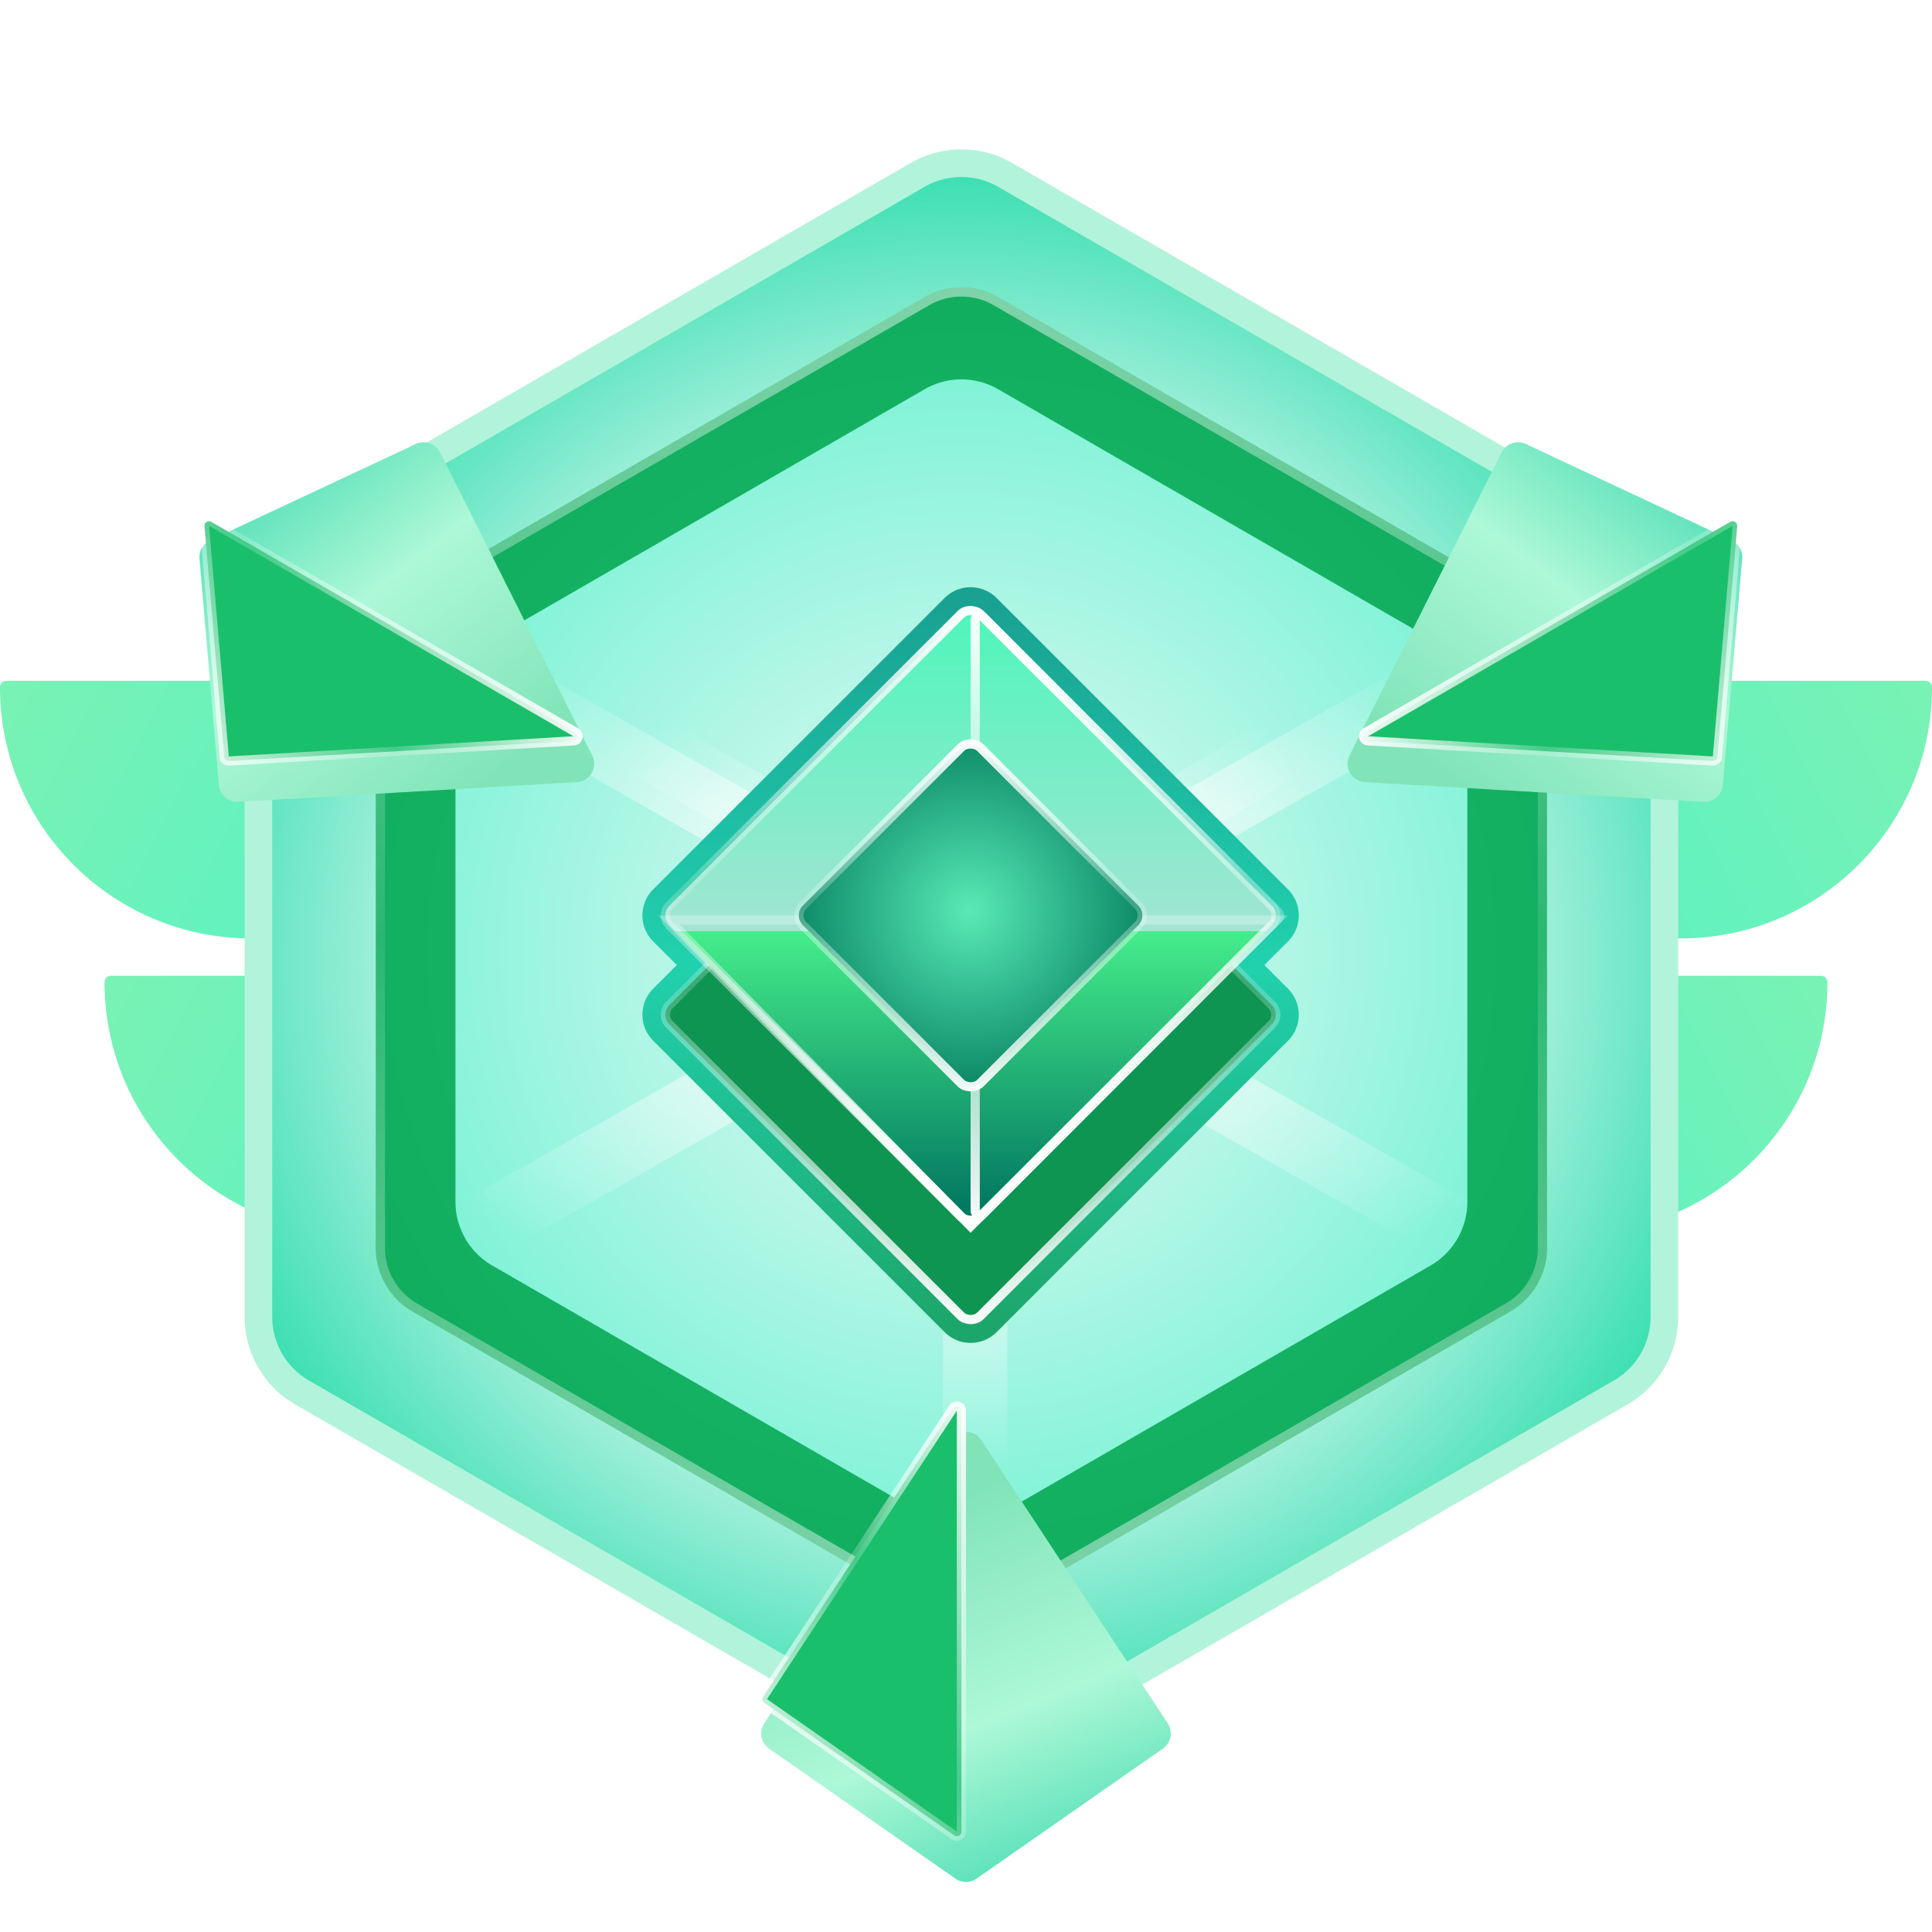 <svg xmlns="http://www.w3.org/2000/svg" width="210" height="210" fill="none" viewBox="0 0 210 210">
  <g filter="url(#a)">
    <path fill="url(#b)" d="M0 75.7a.7.7 0 0 1 .7-.7H89c7.732 0 14 6.268 14 14s-6.268 14-14 14H27.3C12.223 103 0 90.777 0 75.7"/>
  </g>
  <g filter="url(#c)">
    <path fill="url(#d)" d="M210 75.7a.7.7 0 0 0-.7-.7H121c-7.732 0-14 6.268-14 14s6.268 14 14 14h61.7c15.077 0 27.3-12.223 27.3-27.3"/>
  </g>
  <g filter="url(#e)">
    <path fill="url(#f)" d="M11.367 107.7a.7.7 0 0 1 .7-.7H93.5c7.732 0 14 6.268 14 14s-6.268 14-14 14H38.667c-15.078 0-27.3-12.223-27.3-27.3"/>
  </g>
  <g filter="url(#g)">
    <path fill="url(#h)" d="M198.633 107.7a.7.7 0 0 0-.7-.7H116.5c-7.732 0-14 6.268-14 14s6.268 14 14 14h54.833c15.078 0 27.3-12.223 27.3-27.3"/>
  </g>
  <path fill="url(#i)" stroke="#B2F3DC" stroke-width="3" d="M109.25 19.01a9.5 9.5 0 0 0-9.5 0L32.839 57.642a9.5 9.5 0 0 0-4.75 8.227v77.262a9.5 9.5 0 0 0 4.75 8.227L99.75 189.99a9.5 9.5 0 0 0 9.5 0l66.911-38.632a9.5 9.5 0 0 0 4.75-8.227V65.869a9.5 9.5 0 0 0-4.75-8.227z"/>
  <path fill="url(#j)" d="M100.5 32.31a8 8 0 0 1 8 0l55.653 32.13a8 8 0 0 1 4 6.929v64.262a8 8 0 0 1-4 6.928L108.5 174.691a8 8 0 0 1-8 0l-55.653-32.132a8 8 0 0 1-4-6.928V71.369a8 8 0 0 1 4-6.928z"/>
  <path stroke="url(#k)" stroke-opacity=".47" d="M100.75 32.742a7.5 7.5 0 0 1 7.5 0l55.653 32.132a7.5 7.5 0 0 1 3.75 6.495v64.262a7.5 7.5 0 0 1-3.75 6.495l-55.653 32.132a7.5 7.5 0 0 1-7.5 0l-55.653-32.132a7.5 7.5 0 0 1-3.75-6.495V71.369a7.5 7.5 0 0 1 3.75-6.495z"/>
  <path fill="url(#l)" d="M100.5 42.31a8 8 0 0 1 8 0l46.993 27.13a8 8 0 0 1 4 6.929v54.262a8 8 0 0 1-4 6.928L108.5 164.691a8 8 0 0 1-8 0l-46.993-27.132a8 8 0 0 1-4-6.928V76.369a8 8 0 0 1 4-6.928z"/>
  <g filter="url(#m)">
    <path stroke="url(#n)" stroke-width="7" d="m51 70 55 31.5m0 0L158 70m-52 31.5V160"/>
  </g>
  <g filter="url(#o)">
    <path stroke="url(#p)" stroke-width="7" d="m32 62 73 41.5m73 41.5-73-41.5m0 0L178 62m-73 41.5L32 145"/>
  </g>
  <path fill="url(#q)" d="m72.414 100.914 1.414-1.414zm0-2.829L71 96.672zm3.983 6.812 1.415 1.414 1.414-1.414-1.414-1.414zm-3.983 3.983L71 107.466zm0 2.829 1.414-1.414zm31.672 31.671-1.414 1.415zm2.828 0 1.414 1.415zm31.672-31.671-1.414-1.414zm0-2.829 1.414-1.414zm-3.984-3.983-1.414-1.414-1.414 1.414 1.414 1.414zm3.984-6.812L140 96.672zm-31.672-31.671-1.414 1.414zm-2.828 0L102.672 65zM73.828 99.5 71 96.67a4 4 0 0 0 0 5.657zm3.984 3.983L73.828 99.5 71 102.328l3.983 3.983zm-3.984 6.812 3.984-3.984-2.829-2.828L71 107.466zm0 0L71 107.466a4 4 0 0 0 0 5.657zm31.672 31.671-31.672-31.671L71 113.123l31.672 31.672zm0 0-2.828 2.829a4 4 0 0 0 5.656 0zm31.672-31.671L105.5 141.966l2.828 2.829L140 113.123zm0 0 2.828 2.828a4 4 0 0 0 0-5.657zm-3.984-3.984 3.984 3.984 2.828-2.829-3.983-3.983zm3.984-6.811-3.984 3.983 2.829 2.828 3.983-3.983zm0 0 2.828 2.828a4 4 0 0 0 0-5.657zM105.5 67.828 137.172 99.5 140 96.67 108.328 65zm0 0L108.328 65a4 4 0 0 0-5.656 0zM73.828 99.5 105.5 67.828 102.672 65 71 96.67z"/>
  <rect width="47.79" height="47.79" x="71.707" y="110.295" fill="#0D9551" stroke="url(#r)" rx="1.5" transform="rotate(-45 71.707 110.295)"/>
  <rect width="47.79" height="47.79" x="71.707" y="99.5" fill="url(#s)" stroke="url(#t)" rx="1.5" transform="rotate(-45 71.707 99.5)"/>
  <path stroke="url(#u)" d="M106 99.5V67.414a.5.5 0 0 1 .854-.353l32.085 32.085a.5.5 0 0 1 0 .708l-32.085 32.085a.5.5 0 0 1-.854-.353z"/>
  <path stroke="url(#v)" d="M72.695 100h66.098l-33.29 33.29z"/>
  <rect width="27.284" height="27.284" x="86.207" y="99.5" fill="url(#w)" stroke="url(#x)" rx="1.5" transform="rotate(-45 86.207 99.5)"/>
  <g filter="url(#y)">
    <path fill="url(#z)" d="M103.329 152.539a2 2 0 0 1 3.342 0l20.259 30.788a2 2 0 0 1-.526 2.739l-20.26 14.136a2 2 0 0 1-2.288 0l-20.26-14.136a2 2 0 0 1-.526-2.739z"/>
  </g>
  <path fill="#1ABF6C" stroke="url(#A)" d="M103.582 153.064c.273-.415.918-.221.918.275v45.744a.5.5 0 0 1-.786.41l-20.63-14.394a.5.5 0 0 1-.131-.685z"/>
  <g filter="url(#B)">
    <path fill="url(#C)" d="M62.695 81.01a2 2 0 0 0 1.671-2.894L47.833 45.177a2 2 0 0 0-2.636-.914L22.826 54.741a2 2 0 0 0-1.144 1.982l2.111 24.612a2 2 0 0 0 2.11 1.826z"/>
  </g>
  <path fill="#1ABF6C" stroke="url(#D)" d="M62.367 80.528a.5.5 0 0 0 .221-.932L22.972 56.724a.5.5 0 0 0-.748.476l2.15 25.062a.5.5 0 0 0 .528.457z"/>
  <g filter="url(#E)">
    <path fill="url(#F)" d="M148.356 81.009a2 2 0 0 1-1.671-2.894l16.533-32.939a2 2 0 0 1 2.636-.914l22.371 10.478a2 2 0 0 1 1.145 1.982l-2.112 24.613a2 2 0 0 1-2.11 1.825z"/>
  </g>
  <path fill="#1ABF6C" stroke="url(#G)" d="M148.684 80.527a.5.5 0 0 1-.221-.932l39.616-22.872a.5.5 0 0 1 .748.476l-2.151 25.062a.5.5 0 0 1-.527.457z"/>
  <defs>
    <linearGradient id="b" x1="103" x2="13.426" y1="103" y2="55.46" gradientUnits="userSpaceOnUse">
      <stop stop-color="#15EA6E"/>
      <stop offset=".458" stop-color="#56F2C5"/>
      <stop offset="1" stop-color="#78F2B5"/>
    </linearGradient>
    <linearGradient id="d" x1="107" x2="196.574" y1="103" y2="55.46" gradientUnits="userSpaceOnUse">
      <stop stop-color="#15EA6E"/>
      <stop offset=".458" stop-color="#56F2C5"/>
      <stop offset="1" stop-color="#78F2B5"/>
    </linearGradient>
    <linearGradient id="f" x1="107.5" x2="21.46" y1="135" y2="92.38" gradientUnits="userSpaceOnUse">
      <stop stop-color="#15EA6E"/>
      <stop offset=".458" stop-color="#56F2C5"/>
      <stop offset="1" stop-color="#78F2B5"/>
    </linearGradient>
    <linearGradient id="h" x1="102.5" x2="188.539" y1="135" y2="92.38" gradientUnits="userSpaceOnUse">
      <stop stop-color="#15EA6E"/>
      <stop offset=".458" stop-color="#56F2C5"/>
      <stop offset="1" stop-color="#78F2B5"/>
    </linearGradient>
    <linearGradient id="k" x1="104.5" x2="104.5" y1="30" y2="177" gradientUnits="userSpaceOnUse">
      <stop stop-color="#fff"/>
      <stop offset=".489" stop-color="#fff" stop-opacity=".22"/>
      <stop offset="1" stop-color="#fff"/>
    </linearGradient>
    <linearGradient id="q" x1="105.5" x2="105.5" y1="65.828" y2="143.966" gradientUnits="userSpaceOnUse">
      <stop stop-color="#19A292"/>
      <stop offset=".495" stop-color="#21D1AE"/>
      <stop offset="1" stop-color="#1DA66B"/>
    </linearGradient>
    <linearGradient id="r" x1="119.437" x2="70.646" y1="109.941" y2="158.732" gradientUnits="userSpaceOnUse">
      <stop stop-color="#fff"/>
      <stop offset=".447" stop-color="#fff" stop-opacity=".19"/>
      <stop offset="1" stop-color="#fff"/>
    </linearGradient>
    <linearGradient id="s" x1="119.437" x2="73.121" y1="99.146" y2="145.462" gradientUnits="userSpaceOnUse">
      <stop stop-color="#4DF6BB"/>
      <stop offset=".545" stop-color="#A2E5D2"/>
      <stop offset=".545" stop-color="#45ED8B"/>
      <stop offset="1" stop-color="#027961"/>
    </linearGradient>
    <linearGradient id="t" x1="119.437" x2="70.646" y1="99.146" y2="147.937" gradientUnits="userSpaceOnUse">
      <stop stop-color="#fff"/>
      <stop offset=".447" stop-color="#fff" stop-opacity=".19"/>
      <stop offset="1" stop-color="#fff"/>
    </linearGradient>
    <linearGradient id="u" x1="105" x2="105" y1="65" y2="134" gradientUnits="userSpaceOnUse">
      <stop stop-color="#fff"/>
      <stop offset=".447" stop-color="#fff" stop-opacity=".19"/>
      <stop offset="1" stop-color="#fff"/>
    </linearGradient>
    <linearGradient id="v" x1="105" x2="105" y1="65" y2="134" gradientUnits="userSpaceOnUse">
      <stop stop-color="#fff"/>
      <stop offset=".447" stop-color="#fff" stop-opacity=".19"/>
      <stop offset="1" stop-color="#fff"/>
    </linearGradient>
    <linearGradient id="x" x1="113.579" x2="85.295" y1="99.295" y2="127.579" gradientUnits="userSpaceOnUse">
      <stop stop-color="#fff"/>
      <stop offset=".447" stop-color="#fff" stop-opacity=".19"/>
      <stop offset="1" stop-color="#fff"/>
    </linearGradient>
    <linearGradient id="z" x1="121.5" x2="105" y1="199" y2="158.5" gradientUnits="userSpaceOnUse">
      <stop stop-color="#49DCB3"/>
      <stop offset=".458" stop-color="#ADF8D7"/>
      <stop offset="1" stop-color="#81E4B9"/>
    </linearGradient>
    <linearGradient id="A" x1="104.833" x2="66.608" y1="149.63" y2="166.869" gradientUnits="userSpaceOnUse">
      <stop stop-color="#fff"/>
      <stop offset=".447" stop-color="#fff" stop-opacity=".19"/>
      <stop offset="1" stop-color="#fff"/>
    </linearGradient>
    <linearGradient id="C" x1="31.544" x2="58.368" y1="42.043" y2="76.582" gradientUnits="userSpaceOnUse">
      <stop stop-color="#49DCB3"/>
      <stop offset=".458" stop-color="#ADF8D7"/>
      <stop offset="1" stop-color="#81E4B9"/>
    </linearGradient>
    <linearGradient id="D" x1="65.966" x2="31.924" y1="81.162" y2="105.646" gradientUnits="userSpaceOnUse">
      <stop stop-color="#fff"/>
      <stop offset=".447" stop-color="#fff" stop-opacity=".19"/>
      <stop offset="1" stop-color="#fff"/>
    </linearGradient>
    <linearGradient id="F" x1="179.507" x2="152.683" y1="42.042" y2="76.581" gradientUnits="userSpaceOnUse">
      <stop stop-color="#49DCB3"/>
      <stop offset=".458" stop-color="#ADF8D7"/>
      <stop offset="1" stop-color="#81E4B9"/>
    </linearGradient>
    <linearGradient id="G" x1="145.085" x2="179.127" y1="81.16" y2="105.645" gradientUnits="userSpaceOnUse">
      <stop stop-color="#fff"/>
      <stop offset=".447" stop-color="#fff" stop-opacity=".19"/>
      <stop offset="1" stop-color="#fff"/>
    </linearGradient>
    <filter id="a" width="103" height="32.2" x="0" y="74.8" color-interpolation-filters="sRGB" filterUnits="userSpaceOnUse">
      <feFlood flood-opacity="0" result="BackgroundImageFix"/>
      <feBlend in="SourceGraphic" in2="BackgroundImageFix" result="shape"/>
      <feColorMatrix in="SourceAlpha" result="hardAlpha" values="0 0 0 0 0 0 0 0 0 0 0 0 0 0 0 0 0 0 127 0"/>
      <feOffset dy="4"/>
      <feGaussianBlur stdDeviation="2"/>
      <feComposite in2="hardAlpha" k2="-1" k3="1" operator="arithmetic"/>
      <feColorMatrix values="0 0 0 0 1 0 0 0 0 1 0 0 0 0 1 0 0 0 0.25 0"/>
      <feBlend in2="shape" result="effect1_innerShadow_1642_15096"/>
      <feColorMatrix in="SourceAlpha" result="hardAlpha" values="0 0 0 0 0 0 0 0 0 0 0 0 0 0 0 0 0 0 127 0"/>
      <feOffset dy="-5"/>
      <feGaussianBlur stdDeviation=".1"/>
      <feComposite in2="hardAlpha" k2="-1" k3="1" operator="arithmetic"/>
      <feColorMatrix values="0 0 0 0 0 0 0 0 0 0 0 0 0 0 0 0 0 0 0.25 0"/>
      <feBlend in2="effect1_innerShadow_1642_15096" result="effect2_innerShadow_1642_15096"/>
    </filter>
    <filter id="c" width="103" height="32.2" x="107" y="74.8" color-interpolation-filters="sRGB" filterUnits="userSpaceOnUse">
      <feFlood flood-opacity="0" result="BackgroundImageFix"/>
      <feBlend in="SourceGraphic" in2="BackgroundImageFix" result="shape"/>
      <feColorMatrix in="SourceAlpha" result="hardAlpha" values="0 0 0 0 0 0 0 0 0 0 0 0 0 0 0 0 0 0 127 0"/>
      <feOffset dy="4"/>
      <feGaussianBlur stdDeviation="2"/>
      <feComposite in2="hardAlpha" k2="-1" k3="1" operator="arithmetic"/>
      <feColorMatrix values="0 0 0 0 1 0 0 0 0 1 0 0 0 0 1 0 0 0 0.25 0"/>
      <feBlend in2="shape" result="effect1_innerShadow_1642_15096"/>
      <feColorMatrix in="SourceAlpha" result="hardAlpha" values="0 0 0 0 0 0 0 0 0 0 0 0 0 0 0 0 0 0 127 0"/>
      <feOffset dy="-5"/>
      <feGaussianBlur stdDeviation=".1"/>
      <feComposite in2="hardAlpha" k2="-1" k3="1" operator="arithmetic"/>
      <feColorMatrix values="0 0 0 0 0 0 0 0 0 0 0 0 0 0 0 0 0 0 0.25 0"/>
      <feBlend in2="effect1_innerShadow_1642_15096" result="effect2_innerShadow_1642_15096"/>
    </filter>
    <filter id="e" width="96.133" height="31.92" x="11.367" y="106.813" color-interpolation-filters="sRGB" filterUnits="userSpaceOnUse">
      <feFlood flood-opacity="0" result="BackgroundImageFix"/>
      <feBlend in="SourceGraphic" in2="BackgroundImageFix" result="shape"/>
      <feColorMatrix in="SourceAlpha" result="hardAlpha" values="0 0 0 0 0 0 0 0 0 0 0 0 0 0 0 0 0 0 127 0"/>
      <feOffset dy="3.733"/>
      <feGaussianBlur stdDeviation="1.867"/>
      <feComposite in2="hardAlpha" k2="-1" k3="1" operator="arithmetic"/>
      <feColorMatrix values="0 0 0 0 1 0 0 0 0 1 0 0 0 0 1 0 0 0 0.25 0"/>
      <feBlend in2="shape" result="effect1_innerShadow_1642_15096"/>
      <feColorMatrix in="SourceAlpha" result="hardAlpha" values="0 0 0 0 0 0 0 0 0 0 0 0 0 0 0 0 0 0 127 0"/>
      <feOffset dy="-4.667"/>
      <feGaussianBlur stdDeviation=".093"/>
      <feComposite in2="hardAlpha" k2="-1" k3="1" operator="arithmetic"/>
      <feColorMatrix values="0 0 0 0 0 0 0 0 0 0 0 0 0 0 0 0 0 0 0.25 0"/>
      <feBlend in2="effect1_innerShadow_1642_15096" result="effect2_innerShadow_1642_15096"/>
    </filter>
    <filter id="g" width="96.133" height="31.92" x="102.5" y="106.813" color-interpolation-filters="sRGB" filterUnits="userSpaceOnUse">
      <feFlood flood-opacity="0" result="BackgroundImageFix"/>
      <feBlend in="SourceGraphic" in2="BackgroundImageFix" result="shape"/>
      <feColorMatrix in="SourceAlpha" result="hardAlpha" values="0 0 0 0 0 0 0 0 0 0 0 0 0 0 0 0 0 0 127 0"/>
      <feOffset dy="3.733"/>
      <feGaussianBlur stdDeviation="1.867"/>
      <feComposite in2="hardAlpha" k2="-1" k3="1" operator="arithmetic"/>
      <feColorMatrix values="0 0 0 0 1 0 0 0 0 1 0 0 0 0 1 0 0 0 0.25 0"/>
      <feBlend in2="shape" result="effect1_innerShadow_1642_15096"/>
      <feColorMatrix in="SourceAlpha" result="hardAlpha" values="0 0 0 0 0 0 0 0 0 0 0 0 0 0 0 0 0 0 127 0"/>
      <feOffset dy="-4.667"/>
      <feGaussianBlur stdDeviation=".093"/>
      <feComposite in2="hardAlpha" k2="-1" k3="1" operator="arithmetic"/>
      <feColorMatrix values="0 0 0 0 0 0 0 0 0 0 0 0 0 0 0 0 0 0 0.25 0"/>
      <feBlend in2="effect1_innerShadow_1642_15096" result="effect2_innerShadow_1642_15096"/>
    </filter>
    <filter id="m" width="118.553" height="101.037" x="45.261" y="62.963" color-interpolation-filters="sRGB" filterUnits="userSpaceOnUse">
      <feFlood flood-opacity="0" result="BackgroundImageFix"/>
      <feBlend in="SourceGraphic" in2="BackgroundImageFix" result="shape"/>
      <feGaussianBlur result="effect1_foregroundBlur_1642_15096" stdDeviation="2"/>
    </filter>
    <filter id="o" width="157.459" height="97.086" x="26.27" y="54.957" color-interpolation-filters="sRGB" filterUnits="userSpaceOnUse">
      <feFlood flood-opacity="0" result="BackgroundImageFix"/>
      <feBlend in="SourceGraphic" in2="BackgroundImageFix" result="shape"/>
      <feGaussianBlur result="effect1_foregroundBlur_1642_15096" stdDeviation="2"/>
    </filter>
    <filter id="y" width="44.519" height="52.923" x="82.74" y="151.639" color-interpolation-filters="sRGB" filterUnits="userSpaceOnUse">
      <feFlood flood-opacity="0" result="BackgroundImageFix"/>
      <feBlend in="SourceGraphic" in2="BackgroundImageFix" result="shape"/>
      <feColorMatrix in="SourceAlpha" result="hardAlpha" values="0 0 0 0 0 0 0 0 0 0 0 0 0 0 0 0 0 0 127 0"/>
      <feOffset dy="4"/>
      <feGaussianBlur stdDeviation="2.3"/>
      <feComposite in2="hardAlpha" k2="-1" k3="1" operator="arithmetic"/>
      <feColorMatrix values="0 0 0 0 1 0 0 0 0 1 0 0 0 0 1 0 0 0 0.25 0"/>
      <feBlend in2="shape" result="effect1_innerShadow_1642_15096"/>
    </filter>
    <filter id="B" width="42.907" height="43.09" x="21.674" y="44.074" color-interpolation-filters="sRGB" filterUnits="userSpaceOnUse">
      <feFlood flood-opacity="0" result="BackgroundImageFix"/>
      <feBlend in="SourceGraphic" in2="BackgroundImageFix" result="shape"/>
      <feColorMatrix in="SourceAlpha" result="hardAlpha" values="0 0 0 0 0 0 0 0 0 0 0 0 0 0 0 0 0 0 127 0"/>
      <feOffset dy="4"/>
      <feGaussianBlur stdDeviation="2.3"/>
      <feComposite in2="hardAlpha" k2="-1" k3="1" operator="arithmetic"/>
      <feColorMatrix values="0 0 0 0 1 0 0 0 0 1 0 0 0 0 1 0 0 0 0.25 0"/>
      <feBlend in2="shape" result="effect1_innerShadow_1642_15096"/>
    </filter>
    <filter id="E" width="42.907" height="43.09" x="146.47" y="44.073" color-interpolation-filters="sRGB" filterUnits="userSpaceOnUse">
      <feFlood flood-opacity="0" result="BackgroundImageFix"/>
      <feBlend in="SourceGraphic" in2="BackgroundImageFix" result="shape"/>
      <feColorMatrix in="SourceAlpha" result="hardAlpha" values="0 0 0 0 0 0 0 0 0 0 0 0 0 0 0 0 0 0 127 0"/>
      <feOffset dy="4"/>
      <feGaussianBlur stdDeviation="2.3"/>
      <feComposite in2="hardAlpha" k2="-1" k3="1" operator="arithmetic"/>
      <feColorMatrix values="0 0 0 0 1 0 0 0 0 1 0 0 0 0 1 0 0 0 0.25 0"/>
      <feBlend in2="shape" result="effect1_innerShadow_1642_15096"/>
    </filter>
    <radialGradient id="i" cx="0" cy="0" r="1" gradientTransform="rotate(-125.322 79.263 25.237)scale(92.534)" gradientUnits="userSpaceOnUse">
      <stop stop-color="#3AE7B6"/>
      <stop offset=".458" stop-color="#F9FDFD"/>
      <stop offset="1" stop-color="#1FDBA6"/>
    </radialGradient>
    <radialGradient id="j" cx="0" cy="0" r="1" gradientTransform="rotate(90 .5 104)scale(70)" gradientUnits="userSpaceOnUse">
      <stop stop-color="#20BD6E"/>
      <stop offset="1" stop-color="#11AE60"/>
    </radialGradient>
    <radialGradient id="l" cx="0" cy="0" r="1" gradientTransform="rotate(-135 73.686 30.107)scale(89.803)" gradientUnits="userSpaceOnUse">
      <stop stop-color="#EFFAF6"/>
      <stop offset="1" stop-color="#4FF0CA"/>
    </radialGradient>
    <radialGradient id="n" cx="0" cy="0" r="1" gradientTransform="matrix(0 45 -53.5 0 104.5 115)" gradientUnits="userSpaceOnUse">
      <stop stop-color="#fff"/>
      <stop offset="1" stop-color="#fff" stop-opacity="0"/>
    </radialGradient>
    <radialGradient id="p" cx="0" cy="0" r="1" gradientTransform="matrix(0 41.5 -73 0 105 103.5)" gradientUnits="userSpaceOnUse">
      <stop stop-color="#fff"/>
      <stop offset="1" stop-color="#fff" stop-opacity="0"/>
    </radialGradient>
    <radialGradient id="w" cx="0" cy="0" r="1" gradientTransform="rotate(135 26.732 77.103)scale(18.985)" gradientUnits="userSpaceOnUse">
      <stop stop-color="#59EAB7"/>
      <stop offset="1" stop-color="#0C8966"/>
    </radialGradient>
  </defs>
</svg>
